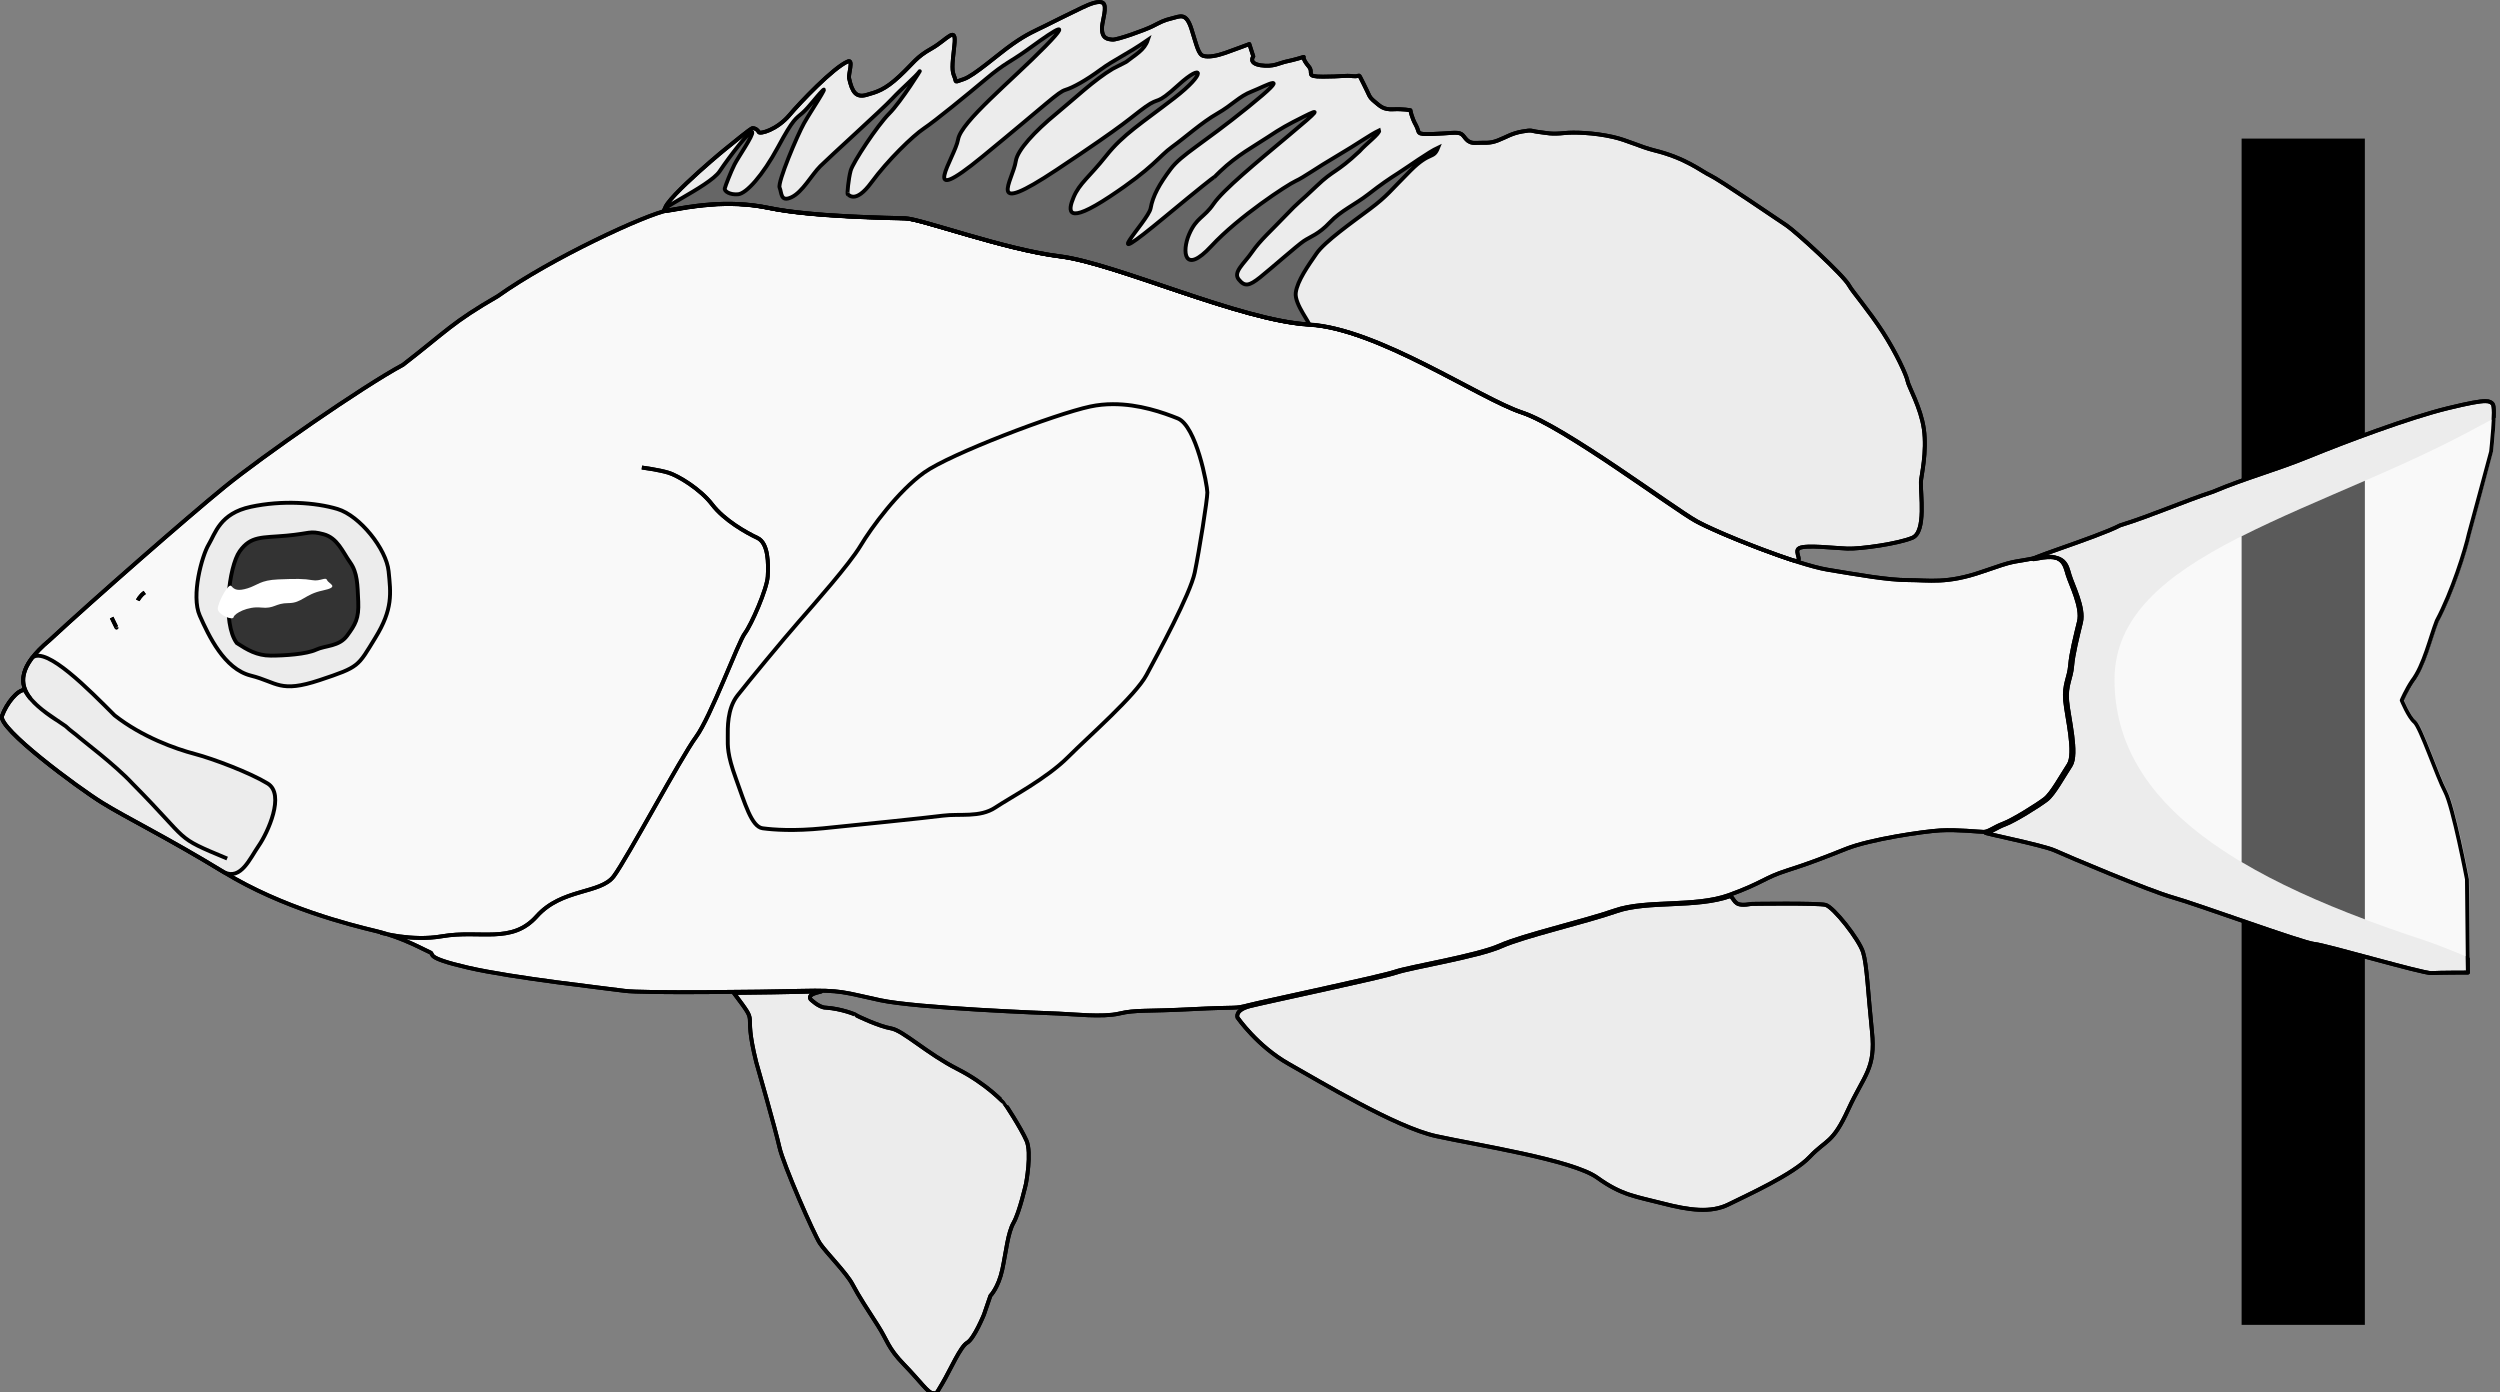 <?xml version="1.0" encoding="UTF-8"?>
<!-- Created by grConvert v0.1-0 -->
<svg xmlns="http://www.w3.org/2000/svg" xmlns:xlink="http://www.w3.org/1999/xlink" width="449pt" height="250pt" viewBox="0 0 449 250" version="1.1">
<rect x="0" y="0" width="449" height="250" fill="#808080" stroke="none"/>
<g id="surface25">
<path style=" stroke:none;fill-rule:nonzero;fill:rgb(0%,0%,0%);fill-opacity:1;" d="M 402.594 24.891 L 424.727 24.891 L 424.727 237.945 L 402.594 237.945 Z M 402.594 24.891 "/>
<path style="fill-rule:nonzero;fill:rgb(97.647%,97.647%,97.647%);fill-opacity:1;stroke-width:2.629;stroke-linecap:butt;stroke-linejoin:miter;stroke:rgb(0%,0%,0%);stroke-opacity:1;stroke-miterlimit:4;" d="M 480.002 361.998 C 480.002 361.998 491.495 363.495 498.003 365.507 C 504.497 367.504 519.494 376.505 527.498 387.004 C 535.502 397.504 550.498 406.006 558.004 409.5 C 565.495 412.995 565.495 427.004 564.996 435.506 C 564.498 443.993 554.002 468.001 549.502 474.007 C 545.001 479.998 526.501 530.496 516.503 544.006 C 506.506 557.5 470.004 626.001 461.003 637.998 C 452.002 649.995 425.997 646.001 409.007 665.002 C 392.002 684.003 370.995 674.003 345.004 678.496 C 324.393 682.065 303.503 676 303.503 676 M 67.386 518.206 C 59.44 508.514 58.825 496.371 79.993 478.677 C 111.334 449.676 172.669 396.006 198 375.331 C 223.332 354.67 291.336 307.329 318.676 292.675 C 347.994 270.002 351.996 263.997 382.664 246.332 C 418.667 220.664 483.667 190.665 497.666 188.33 C 511.666 185.995 536.997 180.665 565.671 186.671 C 594.33 192.677 647.001 193.323 657.673 193.675 C 668.33 193.998 724.329 214.673 762.003 219.328 C 799.663 223.998 883.676 262.675 929.999 265.333 C 976.337 268.005 1045.324 315.332 1073.675 324.671 C 1101.997 333.995 1175.675 389.325 1191.331 398.003 C 1207.002 406.666 1260.332 427.664 1280.665 430.998 C 1300.997 434.331 1321.007 438.002 1335.007 438.002 C 1349.006 438.002 1360.998 440.674 1384.995 432.334 C 1409.007 423.993 1402.997 426.666 1421.336 422.995 C 1439.674 419.324 1440.671 427.664 1442.665 434.331 C 1444.673 440.998 1452.677 456.328 1450.332 466.004 C 1448.001 475.666 1444.996 487.325 1444.336 495.666 C 1443.676 504.007 1439.997 508.324 1440.994 519.337 C 1442.005 530.335 1448.323 555.004 1443.325 562.669 C 1438.326 570.334 1431.993 581.993 1427.331 585.664 C 1422.67 589.335 1405.665 599.996 1399.332 602.33 C 1392.999 604.665 1389.334 607.999 1386.007 607.999 C 1382.664 607.999 1368.327 606.325 1356.673 607 C 1345.004 607.675 1309.324 613.006 1293.33 619.335 C 1277.337 625.663 1268.996 628.997 1253.325 634.004 C 1237.669 638.996 1236.995 642.33 1213.994 650.67 C 1190.994 658.996 1157.995 653.666 1137.003 660.993 C 1115.996 668.335 1074.994 677.674 1059.324 684.664 C 1043.667 691.668 998.326 698.995 988.666 702.328 C 979.005 705.676 900.006 722.328 889.671 725.001 C 879.336 727.673 883.676 725.999 851.674 727.673 C 819.673 729.332 813.677 727.996 802.331 730.669 C 790.999 733.326 771.004 731.006 761.329 730.669 C 751.668 730.331 665.999 726.998 641.005 721.667 C 615.996 716.337 615.337 714.663 587.674 715.324 C 559.998 715.999 480.324 716.998 468.333 715.324 C 456.327 713.664 392.999 706.675 362.668 699.671 C 332.324 692.666 340.328 690.669 337 689.333 C 333.672 687.997 318.676 679.333 300.674 675.002 C 282.673 670.67 237.331 659.334 198 635.325 C 158.669 611.332 132.327 598.674 115.674 588.337 C 99.006 577.999 45.001 538 48.006 529.674 C 50.997 521.334 58.575 511.921 63.252 512.244 M 144.333 446.328 C 141.005 448.677 139.671 451.673 139.671 451.673 M 122.006 463.332 C 124.337 468.001 125.334 470.336 125.334 469.998 " transform="matrix(0.266,0,0,0.266,-12.401,-12.322)"/>
<path style="fill-rule:nonzero;fill:rgb(92.549%,92.549%,92.549%);fill-opacity:1;stroke-width:2.629;stroke-linecap:butt;stroke-linejoin:miter;stroke:rgb(0%,0%,0%);stroke-opacity:1;stroke-miterlimit:4;" d="M 86.501 533.507 C 81.004 530.379 67.62 521.113 63.252 512.244 C 58.575 511.921 50.997 521.334 48.006 529.674 C 45.001 538 99.006 577.999 115.674 588.337 C 132.327 598.674 158.669 611.332 198 635.325 C 209.332 640.67 215.328 626.001 221.323 617.323 C 227.334 608.674 239.325 582.669 227.334 575.327 C 215.328 567.999 190.671 558.675 178.005 555.327 C 165.325 551.994 142.676 544.006 124 529.336 C 106.673 511.995 77.999 482.671 68.456 490.306 C 59.528 501.965 61.317 510.805 67.386 518.206 C 73.22 525.284 82.969 531.025 91.002 536.664 C 94.505 539.997 96.748 541.245 100.677 544.666 C 101.571 545.636 124.381 562.787 136.006 575.327 C 176.378 616.104 163.331 610.671 199.994 626.001 " transform="matrix(0.266,0,0,0.266,-12.401,-12.322)"/>
<path style="fill-rule:nonzero;fill:rgb(92.549%,92.549%,92.549%);fill-opacity:1;stroke-width:2.629;stroke-linecap:butt;stroke-linejoin:miter;stroke:rgb(0%,0%,0%);stroke-opacity:1;stroke-miterlimit:4;" d="M 181.494 461.996 C 187.504 475.505 198 498.001 216.002 502.494 C 234.004 507.002 235.499 514.506 262.501 505.504 C 289.504 496.503 287.994 496.503 300 477.003 C 312.006 457.502 310.496 447.003 309.001 431.996 C 307.505 417.004 289.504 394.493 274.507 390 C 259.496 385.507 236.994 383.994 216.002 388.502 C 194.995 392.996 192.005 406.505 187.504 413.994 C 183.004 421.497 175.498 448.501 181.494 461.996 Z M 181.494 461.996 " transform="matrix(0.266,0,0,0.266,-12.401,-12.322)"/>
<path style="fill-rule:nonzero;fill:rgb(92.549%,92.549%,92.549%);fill-opacity:1;stroke-width:3.286;stroke-linecap:round;stroke-linejoin:round;stroke:rgb(0%,0%,0%);stroke-opacity:1;stroke-miterlimit:4;" d="M 2153.87 396.092 C 2149.16 396.073 2140.365 397.633 2122.077 402.094 C 2089.589 410.005 2035.404 430.415 2005.829 442.493 C 1976.254 454.589 1952.909 460.407 1924.158 472.503 C 1899.989 480.414 1871.66 492.914 1845.841 500.843 C 1827.077 510.828 1753.744 533.332 1776.667 528.743 C 1799.591 524.154 1800.837 534.58 1803.329 542.913 C 1805.839 551.246 1815.826 570.409 1812.913 582.505 C 1809.999 594.582 1806.243 609.156 1805.418 619.582 C 1804.593 630.007 1799.994 635.404 1801.24 649.17 C 1802.504 662.918 1810.402 693.754 1804.154 703.335 C 1797.905 712.917 1789.989 727.49 1784.162 732.079 C 1778.335 736.668 1757.079 749.994 1749.163 752.912 C 1741.247 755.83 1736.666 759.997 1732.506 759.997 C 1728.328 759.997 1780.827 770.404 1790.832 774.993 C 1800.837 779.582 1870.835 809.17 1890.405 814.585 C 1909.994 819.999 2000.002 852.91 2009.585 853.754 C 2019.169 854.58 2101.243 878.754 2108.334 878.331 C 2115.407 877.909 2139.155 877.909 2139.155 877.909 L 2138.331 799.166 C 2138.331 799.166 2126.658 737.916 2120.007 725.416 C 2113.337 712.917 2099.154 670.829 2094.151 666.662 C 2089.167 662.495 2083.34 648.344 2083.34 648.344 C 2083.34 648.344 2087.078 639.588 2092.081 632.081 C 2102.086 619.159 2107.491 595.004 2112.915 581.256 C 2125.834 557.083 2137.085 521.254 2139.998 507.91 C 2139.998 507.91 2158.744 438.749 2158.744 438.345 C 2158.744 437.904 2162.903 401.249 2159.99 398.331 C 2158.725 397.064 2157.534 396.092 2153.87 396.092 Z M 1517.491 813.336 C 1488.74 823.744 1447.493 817.081 1421.253 826.24 C 1394.994 835.417 1343.742 847.091 1324.153 855.828 C 1304.583 864.584 1247.906 873.743 1235.831 877.909 C 1223.755 882.094 1125.007 902.909 1112.088 906.249 C 1099.169 909.59 1101.662 915.831 1101.662 915.831 C 1101.662 915.831 1118.337 940.004 1144.998 955 C 1171.66 969.996 1235.006 1008.34 1269.162 1015.828 C 1303.337 1023.336 1384.165 1035.835 1404.999 1050.831 C 1425.834 1065.827 1437.506 1066.653 1459.99 1072.49 C 1482.492 1078.327 1500.834 1080.842 1515.842 1073.334 C 1530.831 1065.827 1569.99 1048.335 1584.154 1033.339 C 1598.337 1018.343 1603.34 1022.491 1616.661 993.344 C 1630.001 964.159 1640.006 959.167 1636.653 927.504 C 1633.336 895.842 1632.493 871.669 1629.158 860.839 C 1625.842 849.991 1604.164 822.496 1597.494 820.844 C 1590.842 819.155 1535.412 819.999 1535.412 819.999 C 1520.844 822.496 1522.09 818.329 1517.491 813.336 Z M 749.563 893.768 C 747.676 893.786 743.223 893.951 734.593 894.153 C 721.766 894.484 699.997 894.832 676.945 895.071 C 699.997 925.834 683.743 904.579 695.837 953.33 C 695.837 953.33 712.091 1009.991 715.407 1025.006 C 718.742 1040.002 744.579 1098.756 749.582 1106.245 C 754.584 1113.752 772.084 1131.244 777.086 1140.844 C 782.089 1150.407 790.005 1162.503 798.342 1175.406 C 806.661 1188.328 806.661 1194.165 820.405 1208.335 C 834.166 1222.505 840.836 1232.49 844.592 1232.49 C 848.331 1232.49 846.242 1235.409 852.912 1224.157 C 859.582 1212.906 867.919 1193.339 873.746 1189.999 C 879.591 1186.658 887.911 1166.247 887.911 1166.247 L 893.335 1150.407 C 893.335 1150.407 900.005 1143.744 903.34 1128.344 C 906.656 1112.908 907.921 1097.49 912.905 1088.753 C 917.907 1079.997 923.331 1055.842 923.331 1055.842 C 923.331 1055.842 928.334 1029.998 923.753 1019.591 C 919.172 1009.166 905.41 987.91 905.007 987.91 C 904.586 987.91 890.842 972.089 865.409 959.167 C 839.993 946.245 819.58 926.66 809.593 924.99 C 799.588 923.338 780 914.16 780 913.756 C 780 913.334 767.503 908.342 754.584 907.497 C 748.757 907.497 741.666 900.412 741.666 900.412 C 737.854 894.998 755.226 893.713 749.563 893.768 Z M 985.212 59.553 C 979.751 59.517 970.992 64.179 967.492 65.831 C 959.595 69.594 947.904 75.412 939.585 79.579 C 931.247 83.745 924.577 86.242 912.08 94.997 C 899.583 103.752 879.591 121.667 870.833 124.585 C 862.092 127.504 865.005 127.504 862.917 122.493 C 860.846 117.5 860.846 114.159 862.917 96.245 C 865.005 78.331 857.089 91.252 843.749 98.741 C 830.41 106.248 829.163 110.415 816.666 122.089 C 804.169 133.744 797.499 135.415 788.759 137.911 C 780 140.407 776.665 135.415 774.154 123.759 C 773.476 120.529 777.948 107.754 773.33 109.589 C 761.181 114.416 732.009 145.234 724.166 154.595 C 713.337 167.499 698.751 171.243 697.908 169.169 C 697.083 167.095 694.591 165.847 692.905 165.847 C 691.256 165.847 675.406 179.154 669.597 183.743 C 663.752 188.332 604.583 238.331 622.083 235.412 C 639.582 232.494 671.246 225.831 707.088 233.338 C 742.912 240.845 808.75 241.671 822.09 242.094 C 835.412 242.497 905.41 268.341 952.503 274.16 C 999.596 279.997 1104.593 328.343 1162.498 331.666 C 1220.402 335.006 1306.654 394.164 1342.092 405.838 C 1377.495 417.493 1469.592 486.655 1489.162 497.503 C 1502.777 505.047 1539.187 520.024 1568.634 529.863 C 1581.534 534.158 1569.586 522.906 1575.414 520.006 C 1581.241 517.087 1604.586 520.006 1615.837 520.41 C 1627.088 520.832 1659.155 516.243 1670.827 511.251 C 1682.5 506.258 1677.497 473.751 1677.919 464.17 C 1678.139 459.214 1683.178 439.061 1680.411 419.586 C 1677.827 401.378 1667.474 383.794 1666.668 379.168 C 1665.843 374.433 1657.194 355.509 1645.833 337.906 C 1634.197 319.882 1619.831 303.179 1617.504 298.755 C 1612.905 290 1572.079 252.905 1564.584 247.912 C 1557.089 242.919 1508.329 209.587 1500.413 205.842 C 1492.497 202.08 1480 191.25 1452.917 184.587 C 1441.519 181.779 1430.396 176.071 1418.339 173.336 C 1401.719 169.573 1384.916 169.279 1377.916 169.995 C 1365.841 171.243 1362.909 169.995 1355.836 169.169 C 1348.744 168.343 1350.833 167.095 1341.671 168.747 C 1332.491 170.417 1328.752 173.336 1321.24 176.254 C 1313.745 179.154 1310.41 177.906 1302.494 178.347 C 1294.578 178.751 1293.753 172.914 1290.418 170.84 C 1287.083 168.747 1280.413 170.417 1265.827 170.84 C 1251.241 171.243 1255.841 169.995 1252.084 163.332 C 1248.328 156.67 1247.503 150.833 1247.503 150.833 C 1247.503 150.833 1241.255 149.585 1232.917 150.007 C 1224.58 150.411 1222.088 147.492 1217.085 143.344 C 1212.083 139.159 1213.329 138.755 1207.905 128.329 C 1202.499 117.904 1206.256 122.915 1199.164 122.089 C 1192.091 121.244 1189.581 122.493 1173.749 122.493 C 1157.917 122.493 1166.657 119.593 1161.655 113.756 C 1156.671 107.919 1157.495 105.845 1157.495 105.845 C 1157.495 105.845 1149.579 108.341 1143.331 109.589 C 1137.082 110.837 1132.08 114.582 1121.25 112.911 C 1110.402 111.241 1115.002 105.404 1115.002 105.404 L 1111.667 94.997 C 1111.667 94.997 1098.345 100.008 1091.253 102.504 C 1084.162 105 1077.089 106.248 1072.911 105 C 1068.751 103.752 1067.505 97.089 1062.906 82.497 C 1058.343 67.905 1053.341 71.668 1046.249 73.338 C 1039.158 75.008 1036.666 76.66 1029.996 80.001 C 1023.344 83.341 999.999 91.656 996.243 91.252 C 992.505 90.83 986.659 90.83 987.502 80.001 C 987.887 75.045 991.918 63.133 988.327 60.416 C 987.539 59.81 986.458 59.553 985.212 59.553 Z M 985.212 59.553 " transform="matrix(0.213,0,0,0.213,-12.402,-12.322)"/>
<path style="fill-rule:nonzero;fill:rgb(20%,20%,20%);fill-opacity:1;stroke-width:2.629;stroke-linecap:butt;stroke-linejoin:miter;stroke:rgb(0%,0%,0%);stroke-opacity:1;stroke-miterlimit:4;" d="M 239.999 408.003 C 223.493 409.5 216.002 408.003 208.496 418.502 C 201.005 429.001 196.666 467.326 206.503 480.497 C 213.495 485.005 220.004 488.999 229.503 488.999 C 239.002 488.999 253.5 488.001 259.995 485.005 C 266.503 481.995 275.504 482.994 281.001 475.505 C 286.499 468.001 289.005 464.007 288.507 452.495 C 287.994 440.998 287.994 432.995 282.995 426.005 C 277.996 419.001 274.507 409.5 264.993 407.004 C 255.494 404.493 256.506 406.505 239.999 408.003 Z M 239.999 408.003 " transform="matrix(0.266,0,0,0.266,-12.401,-12.322)"/>
<path style=" stroke:none;fill-rule:nonzero;fill:rgb(100%,100%,100%);fill-opacity:1;" d="M 41.559 105.258 C 42.09 105.926 42.758 106.191 44.488 105.656 C 46.223 105.125 46.754 104.195 49.953 104.062 C 53.148 103.93 54.617 103.93 56.082 104.195 C 57.547 104.461 58.48 103.531 58.746 104.195 C 59.012 104.859 61.145 105.391 57.945 106.059 C 54.75 106.723 54.215 108.316 51.816 108.316 C 49.418 108.316 49.285 109.383 46.887 109.117 C 44.488 108.852 42.09 110.18 41.957 110.844 C 41.824 111.512 39.113 110.402 39.113 109.336 C 39.113 108.273 41.027 104.594 41.559 105.258 Z M 41.559 105.258 "/>
<path style="fill-rule:nonzero;fill:rgb(40%,40%,40%);fill-opacity:1;stroke-width:2.629;stroke-linecap:butt;stroke-linejoin:miter;stroke:rgb(0%,0%,0%);stroke-opacity:1;stroke-miterlimit:4;" d="M 921.497 243.997 C 922.493 235.994 929.999 225.495 935.496 217.507 C 940.993 209.504 959.494 196.494 971.5 187.493 C 983.506 178.507 985.499 174.997 999 161.502 C 1012.502 147.993 1014.363 154.234 1017.647 145.996 C 1011.138 149.006 998.004 158.507 990.996 163 C 984.004 167.494 979.504 170.504 970.503 177.493 C 961.502 184.498 952.003 188.506 944.497 196.494 C 937.006 204.497 931.494 205.995 926.994 209.005 C 922.493 212.001 905.005 227.507 897.499 233.498 C 889.994 239.504 887.003 240.003 883.001 234.996 C 878.999 230.003 886.505 224.497 892.002 216.494 C 897.499 208.506 905.005 202.001 914.504 192.001 C 924.003 182.001 923.505 183.499 935.496 172.002 C 947.502 160.504 948.499 163.5 964.507 148.507 C 969.095 143.265 978.551 136.364 977.818 134.366 C 971.236 137.494 963.994 143.001 949.496 151.503 C 934.998 160.005 926.994 165.996 921.497 168.507 C 915.999 171.003 883.001 192.5 864.501 212.5 C 846.001 232.5 844.506 215.995 849.505 204.497 C 854.503 193 859.502 193.499 865.996 183.998 C 872.505 174.498 895.007 155.996 916.498 137.993 C 938.003 120.006 938.003 119.506 926.994 124.998 C 915.999 130.505 911.499 133.001 902.498 139.007 C 893.497 144.998 882.004 151.003 870.497 162.002 C 859.004 173 883.001 151.503 833.497 192.5 C 784.007 233.498 822.004 195.496 823.499 186.994 C 824.994 178.507 829.495 170.504 837 160.504 C 844.506 150.504 858.007 143.999 889.495 118.493 C 920.998 93.002 901.003 104.499 892.002 107.994 C 883.001 111.504 878.999 116.995 868.503 123.001 C 858.007 129.007 846.998 139.007 837.997 145.497 C 828.996 152.002 825.507 159.505 795.998 179.006 C 766.504 198.506 767.5 189.006 771.502 179.505 C 775.504 170.005 781.998 165.996 793.506 151.503 C 804.999 136.995 817.503 129.506 839.507 112.502 C 861.496 95.498 859.004 88.494 842.497 103.501 C 826.006 118.493 830.506 111.004 819.995 118.493 C 809.499 125.997 809.001 128.493 759.995 161.003 C 711.003 193.499 730.5 168.507 732.494 154.997 C 733.579 147.7 745.116 135.101 759.995 122.913 C 771.62 113.383 785.531 100.079 798.006 92.723 C 799.106 92.077 805.834 88.802 806.905 88.185 C 813.633 82.914 819.321 80.139 821.637 73.266 C 807.139 83.266 799.003 86.497 789.504 93.501 C 780.005 100.505 771.004 105.498 766.005 106.996 C 761.006 108.493 754.498 115.498 710.006 152.002 C 665.501 188.506 691.506 152.501 693.5 140.504 C 695.494 128.493 729.503 101.004 752.504 77.495 C 775.504 54.001 749.997 73.002 739.501 80.506 C 729.005 87.994 725.003 88.993 712.499 99.507 C 699.994 110.006 678.005 127.994 670.5 133.001 C 662.994 137.993 646.004 154.498 634.995 169.505 C 624 184.498 619.5 177.493 619.001 177.493 C 618.503 177.493 619.5 166.994 620.995 161.502 C 622.505 155.996 638.997 131.004 647.001 123.001 C 655.005 114.998 670.001 91.005 667.494 94.499 C 665.002 97.994 655.503 105.997 648.994 113.001 C 642.5 120.006 606.497 152.501 600.501 158.507 C 594.506 164.498 588.495 175.996 581.004 179.505 C 573.499 183 574.496 176.495 573 173 C 571.505 169.505 585.006 137.494 589.507 129.506 C 594.007 121.503 606.497 103.001 601.997 107.495 C 597.496 112.003 592.996 118.493 588.495 122.502 C 583.995 126.496 582.5 125.997 572.004 145.497 C 561.493 164.997 550.498 176.994 545.001 177.493 C 539.504 178.007 535.502 175.496 536 173.499 C 536.499 171.502 540.002 162.501 542.494 157.494 C 545.001 152.501 555.497 137.494 554.5 135.497 C 553.504 133.5 539.504 151.503 532.497 162.002 C 525.504 172.501 483.667 190.665 497.666 188.33 C 511.666 185.995 536.997 180.665 565.671 186.671 C 594.33 192.677 647.001 193.323 657.673 193.675 C 668.33 193.998 724.329 214.673 762.003 219.328 C 799.663 223.998 883.676 262.675 929.999 265.333 C 932.344 265.465 920.5 252 921.497 243.997 Z M 921.497 243.997 " transform="matrix(0.266,0,0,0.266,-12.401,-12.322)"/>
<path style="fill:none;stroke-width:3.286;stroke-linecap:round;stroke-linejoin:round;stroke:rgb(0%,0%,0%);stroke-opacity:1;stroke-miterlimit:4;" d="M 996.554 398.643 C 990.324 398.661 983.929 399.249 977.497 400.625 C 948.124 406.866 859.38 440.621 837.501 456.259 C 815.622 471.879 793.12 502.495 783.756 518.134 C 774.374 533.754 745.001 566.866 731.881 581.88 C 718.742 596.876 688.746 633.128 680.005 644.379 C 671.246 655.631 671.869 671.875 671.869 679.382 C 671.869 686.871 671.246 693.754 678.759 714.367 C 686.254 734.998 691.879 755.004 701.243 756.253 C 710.625 757.501 727.501 758.749 752.495 756.253 C 777.508 753.756 838.747 747.497 853.131 745.625 C 867.498 743.753 884.374 747.497 897.494 738.742 C 910.633 730.005 940.629 714.367 958.752 696.25 C 976.874 678.116 1015.63 644.379 1024.993 626.868 C 1034.375 609.376 1061.88 558.753 1065.618 540.619 C 1069.374 522.502 1076.246 479.368 1076.246 473.127 C 1076.246 466.868 1066.882 416.869 1051.252 410.629 C 1039.048 405.746 1018.818 398.57 996.554 398.643 Z M 996.554 398.643 " transform="matrix(0.213,0,0,0.213,-12.402,-12.322)"/>
<path style="fill:none;stroke-width:2.629;stroke-linecap:butt;stroke-linejoin:miter;stroke:rgb(0%,0%,0%);stroke-opacity:1;stroke-miterlimit:4;" d="M 480.002 361.998 C 480.002 361.998 491.495 363.495 498.003 365.507 C 504.497 367.504 519.494 376.505 527.498 387.004 C 535.502 397.504 550.498 406.006 558.004 409.5 C 565.495 412.995 565.495 427.004 564.996 435.506 C 564.498 443.993 554.002 468.001 549.502 474.007 C 545.001 479.998 526.501 530.496 516.503 544.006 C 506.506 557.5 470.004 626.001 461.003 637.998 C 452.002 649.995 425.997 646.001 409.007 665.002 C 392.002 684.003 370.995 674.003 345.004 678.496 C 324.393 682.065 303.503 676 303.503 676 M 67.386 518.206 C 59.44 508.514 58.825 496.371 79.993 478.677 C 111.334 449.676 172.669 396.006 198 375.331 C 223.332 354.67 291.336 307.329 318.676 292.675 C 347.994 270.002 351.996 263.997 382.664 246.332 C 418.667 220.664 483.667 190.665 497.666 188.33 C 511.666 185.995 536.997 180.665 565.671 186.671 C 594.33 192.677 647.001 193.323 657.673 193.675 C 668.33 193.998 724.329 214.673 762.003 219.328 C 799.663 223.998 883.676 262.675 929.999 265.333 C 976.337 268.005 1045.324 315.332 1073.675 324.671 C 1101.997 333.995 1175.675 389.325 1191.331 398.003 C 1207.002 406.666 1260.332 427.664 1280.665 430.998 C 1300.997 434.331 1321.007 438.002 1335.007 438.002 C 1349.006 438.002 1360.998 440.674 1384.995 432.334 C 1409.007 423.993 1402.997 426.666 1421.336 422.995 C 1439.674 419.324 1440.671 427.664 1442.665 434.331 C 1444.673 440.998 1452.677 456.328 1450.332 466.004 C 1448.001 475.666 1444.996 487.325 1444.336 495.666 C 1443.676 504.007 1439.997 508.324 1440.994 519.337 C 1442.005 530.335 1448.323 555.004 1443.325 562.669 C 1438.326 570.334 1431.993 581.993 1427.331 585.664 C 1422.67 589.335 1405.665 599.996 1399.332 602.33 C 1392.999 604.665 1389.334 607.999 1386.007 607.999 C 1382.664 607.999 1368.327 606.325 1356.673 607 C 1345.004 607.675 1309.324 613.006 1293.33 619.335 C 1277.337 625.663 1268.996 628.997 1253.325 634.004 C 1237.669 638.996 1236.995 642.33 1213.994 650.67 C 1190.994 658.996 1157.995 653.666 1137.003 660.993 C 1115.996 668.335 1074.994 677.674 1059.324 684.664 C 1043.667 691.668 998.326 698.995 988.666 702.328 C 979.005 705.676 900.006 722.328 889.671 725.001 C 879.336 727.673 883.676 725.999 851.674 727.673 C 819.673 729.332 813.677 727.996 802.331 730.669 C 790.999 733.326 771.004 731.006 761.329 730.669 C 751.668 730.331 665.999 726.998 641.005 721.667 C 615.996 716.337 615.337 714.663 587.674 715.324 C 559.998 715.999 480.324 716.998 468.333 715.324 C 456.327 713.664 392.999 706.675 362.668 699.671 C 332.324 692.666 340.328 690.669 337 689.333 C 333.672 687.997 318.676 679.333 300.674 675.002 C 282.673 670.67 237.331 659.334 198 635.325 C 158.669 611.332 132.327 598.674 115.674 588.337 C 99.006 577.999 45.001 538 48.006 529.674 C 50.997 521.334 58.575 511.921 63.252 512.244 M 144.333 446.328 C 141.005 448.677 139.671 451.673 139.671 451.673 M 122.006 463.332 C 124.337 468.001 125.334 470.336 125.334 469.998 " transform="matrix(0.266,0,0,0.266,-12.401,-12.322)"/>
<path style=" stroke:none;fill-rule:nonzero;fill:rgb(97.647%,97.647%,97.647%);fill-opacity:1;" d="M 448.254 75.023 C 447.395 75.422 446.484 75.871 445.48 76.422 C 416.375 92.473 379.766 99.348 379.766 122.078 C 379.766 144.809 402.992 158.227 435.105 168.77 C 437.562 169.578 440.484 170.77 443.59 172.043 L 443.441 157.754 C 443.441 157.754 440.949 144.719 439.531 142.059 C 438.109 139.398 435.086 130.441 434.023 129.555 C 432.957 128.668 431.715 125.652 431.715 125.652 C 431.715 125.652 432.516 123.793 433.582 122.195 C 435.711 119.445 436.863 114.305 438.02 111.375 C 440.773 106.234 443.172 98.609 443.793 95.77 C 443.793 95.77 447.789 81.051 447.789 80.961 C 447.789 80.902 448.168 77.52 448.254 75.023 Z M 448.254 75.023 "/>
<path style=" stroke:none;fill-rule:nonzero;fill:rgb(35.294%,35.294%,35.294%);fill-opacity:1;" d="M 424.73 86.344 C 416.91 89.746 409.289 92.934 402.594 96.312 L 402.594 154.824 C 408.965 158.621 416.453 162.004 424.73 165.117 Z M 424.73 86.344 "/>
<path style="fill:none;stroke-width:3.286;stroke-linecap:round;stroke-linejoin:round;stroke:rgb(0%,0%,0%);stroke-opacity:1;stroke-miterlimit:4;" d="M 2153.87 396.092 C 2149.16 396.073 2140.365 397.633 2122.077 402.094 C 2089.589 410.005 2035.404 430.415 2005.829 442.493 C 1976.254 454.589 1952.909 460.407 1924.158 472.503 C 1899.989 480.414 1871.66 492.914 1845.841 500.843 C 1827.077 510.828 1753.744 533.332 1776.667 528.743 C 1799.591 524.154 1800.837 534.58 1803.329 542.913 C 1805.839 551.246 1815.826 570.409 1812.913 582.505 C 1809.999 594.582 1806.243 609.156 1805.418 619.582 C 1804.593 630.007 1799.994 635.404 1801.24 649.17 C 1802.504 662.918 1810.402 693.754 1804.154 703.335 C 1797.905 712.917 1789.989 727.49 1784.162 732.079 C 1778.335 736.668 1757.079 749.994 1749.163 752.912 C 1741.247 755.83 1736.666 759.997 1732.506 759.997 C 1728.328 759.997 1780.827 770.404 1790.832 774.993 C 1800.837 779.582 1870.835 809.17 1890.405 814.585 C 1909.994 819.999 2000.002 852.91 2009.585 853.754 C 2019.169 854.58 2101.243 878.754 2108.334 878.331 C 2115.407 877.909 2139.155 877.909 2139.155 877.909 L 2138.331 799.166 C 2138.331 799.166 2126.658 737.916 2120.007 725.416 C 2113.337 712.917 2099.154 670.829 2094.151 666.662 C 2089.167 662.495 2083.34 648.344 2083.34 648.344 C 2083.34 648.344 2087.078 639.588 2092.081 632.081 C 2102.086 619.159 2107.491 595.004 2112.915 581.256 C 2125.834 557.083 2137.085 521.254 2139.998 507.91 C 2139.998 507.91 2158.744 438.749 2158.744 438.345 C 2158.744 437.904 2162.903 401.249 2159.99 398.331 C 2158.725 397.064 2157.534 396.092 2153.87 396.092 Z M 1517.491 813.336 C 1488.74 823.744 1447.493 817.081 1421.253 826.24 C 1394.994 835.417 1343.742 847.091 1324.153 855.828 C 1304.583 864.584 1247.906 873.743 1235.831 877.909 C 1223.755 882.094 1125.007 902.909 1112.088 906.249 C 1099.169 909.59 1101.662 915.831 1101.662 915.831 C 1101.662 915.831 1118.337 940.004 1144.998 955 C 1171.66 969.996 1235.006 1008.34 1269.162 1015.828 C 1303.337 1023.336 1384.165 1035.835 1404.999 1050.831 C 1425.834 1065.827 1437.506 1066.653 1459.99 1072.49 C 1482.492 1078.327 1500.834 1080.842 1515.842 1073.334 C 1530.831 1065.827 1569.99 1048.335 1584.154 1033.339 C 1598.337 1018.343 1603.34 1022.491 1616.661 993.344 C 1630.001 964.159 1640.006 959.167 1636.653 927.504 C 1633.336 895.842 1632.493 871.669 1629.158 860.839 C 1625.842 849.991 1604.164 822.496 1597.494 820.844 C 1590.842 819.155 1535.412 819.999 1535.412 819.999 C 1520.844 822.496 1522.09 818.329 1517.491 813.336 Z M 749.563 893.768 C 747.676 893.786 743.223 893.951 734.593 894.153 C 721.766 894.484 699.997 894.832 676.945 895.071 C 699.997 925.834 683.743 904.579 695.837 953.33 C 695.837 953.33 712.091 1009.991 715.407 1025.006 C 718.742 1040.002 744.579 1098.756 749.582 1106.245 C 754.584 1113.752 772.084 1131.244 777.086 1140.844 C 782.089 1150.407 790.005 1162.503 798.342 1175.406 C 806.661 1188.328 806.661 1194.165 820.405 1208.335 C 834.166 1222.505 840.836 1232.49 844.592 1232.49 C 848.331 1232.49 846.242 1235.409 852.912 1224.157 C 859.582 1212.906 867.919 1193.339 873.746 1189.999 C 879.591 1186.658 887.911 1166.247 887.911 1166.247 L 893.335 1150.407 C 893.335 1150.407 900.005 1143.744 903.34 1128.344 C 906.656 1112.908 907.921 1097.49 912.905 1088.753 C 917.907 1079.997 923.331 1055.842 923.331 1055.842 C 923.331 1055.842 928.334 1029.998 923.753 1019.591 C 919.172 1009.166 905.41 987.91 905.007 987.91 C 904.586 987.91 890.842 972.089 865.409 959.167 C 839.993 946.245 819.58 926.66 809.593 924.99 C 799.588 923.338 780 914.16 780 913.756 C 780 913.334 767.503 908.342 754.584 907.497 C 748.757 907.497 741.666 900.412 741.666 900.412 C 737.854 894.998 755.226 893.713 749.563 893.768 Z M 985.212 59.553 C 979.751 59.517 970.992 64.179 967.492 65.831 C 959.595 69.594 947.904 75.412 939.585 79.579 C 931.247 83.745 924.577 86.242 912.08 94.997 C 899.583 103.752 879.591 121.667 870.833 124.585 C 862.092 127.504 865.005 127.504 862.917 122.493 C 860.846 117.5 860.846 114.159 862.917 96.245 C 865.005 78.331 857.089 91.252 843.749 98.741 C 830.41 106.248 829.163 110.415 816.666 122.089 C 804.169 133.744 797.499 135.415 788.759 137.911 C 780 140.407 776.665 135.415 774.154 123.759 C 773.476 120.529 777.948 107.754 773.33 109.589 C 761.181 114.416 732.009 145.234 724.166 154.595 C 713.337 167.499 698.751 171.243 697.908 169.169 C 697.083 167.095 694.591 165.847 692.905 165.847 C 691.256 165.847 675.406 179.154 669.597 183.743 C 663.752 188.332 604.583 238.331 622.083 235.412 C 639.582 232.494 671.246 225.831 707.088 233.338 C 742.912 240.845 808.75 241.671 822.09 242.094 C 835.412 242.497 905.41 268.341 952.503 274.16 C 999.596 279.997 1104.593 328.343 1162.498 331.666 C 1220.402 335.006 1306.654 394.164 1342.092 405.838 C 1377.495 417.493 1469.592 486.655 1489.162 497.503 C 1502.777 505.047 1539.187 520.024 1568.634 529.863 C 1581.534 534.158 1569.586 522.906 1575.414 520.006 C 1581.241 517.087 1604.586 520.006 1615.837 520.41 C 1627.088 520.832 1659.155 516.243 1670.827 511.251 C 1682.5 506.258 1677.497 473.751 1677.919 464.17 C 1678.139 459.214 1683.178 439.061 1680.411 419.586 C 1677.827 401.378 1667.474 383.794 1666.668 379.168 C 1665.843 374.433 1657.194 355.509 1645.833 337.906 C 1634.197 319.882 1619.831 303.179 1617.504 298.755 C 1612.905 290 1572.079 252.905 1564.584 247.912 C 1557.089 242.919 1508.329 209.587 1500.413 205.842 C 1492.497 202.08 1480 191.25 1452.917 184.587 C 1441.519 181.779 1430.396 176.071 1418.339 173.336 C 1401.719 169.573 1384.916 169.279 1377.916 169.995 C 1365.841 171.243 1362.909 169.995 1355.836 169.169 C 1348.744 168.343 1350.833 167.095 1341.671 168.747 C 1332.491 170.417 1328.752 173.336 1321.24 176.254 C 1313.745 179.154 1310.41 177.906 1302.494 178.347 C 1294.578 178.751 1293.753 172.914 1290.418 170.84 C 1287.083 168.747 1280.413 170.417 1265.827 170.84 C 1251.241 171.243 1255.841 169.995 1252.084 163.332 C 1248.328 156.67 1247.503 150.833 1247.503 150.833 C 1247.503 150.833 1241.255 149.585 1232.917 150.007 C 1224.58 150.411 1222.088 147.492 1217.085 143.344 C 1212.083 139.159 1213.329 138.755 1207.905 128.329 C 1202.499 117.904 1206.256 122.915 1199.164 122.089 C 1192.091 121.244 1189.581 122.493 1173.749 122.493 C 1157.917 122.493 1166.657 119.593 1161.655 113.756 C 1156.671 107.919 1157.495 105.845 1157.495 105.845 C 1157.495 105.845 1149.579 108.341 1143.331 109.589 C 1137.082 110.837 1132.08 114.582 1121.25 112.911 C 1110.402 111.241 1115.002 105.404 1115.002 105.404 L 1111.667 94.997 C 1111.667 94.997 1098.345 100.008 1091.253 102.504 C 1084.162 105 1077.089 106.248 1072.911 105 C 1068.751 103.752 1067.505 97.089 1062.906 82.497 C 1058.343 67.905 1053.341 71.668 1046.249 73.338 C 1039.158 75.008 1036.666 76.66 1029.996 80.001 C 1023.344 83.341 999.999 91.656 996.243 91.252 C 992.505 90.83 986.659 90.83 987.502 80.001 C 987.887 75.045 991.918 63.133 988.327 60.416 C 987.539 59.81 986.458 59.553 985.212 59.553 Z M 985.212 59.553 " transform="matrix(0.213,0,0,0.213,-12.402,-12.322)"/>
</g>
</svg>
